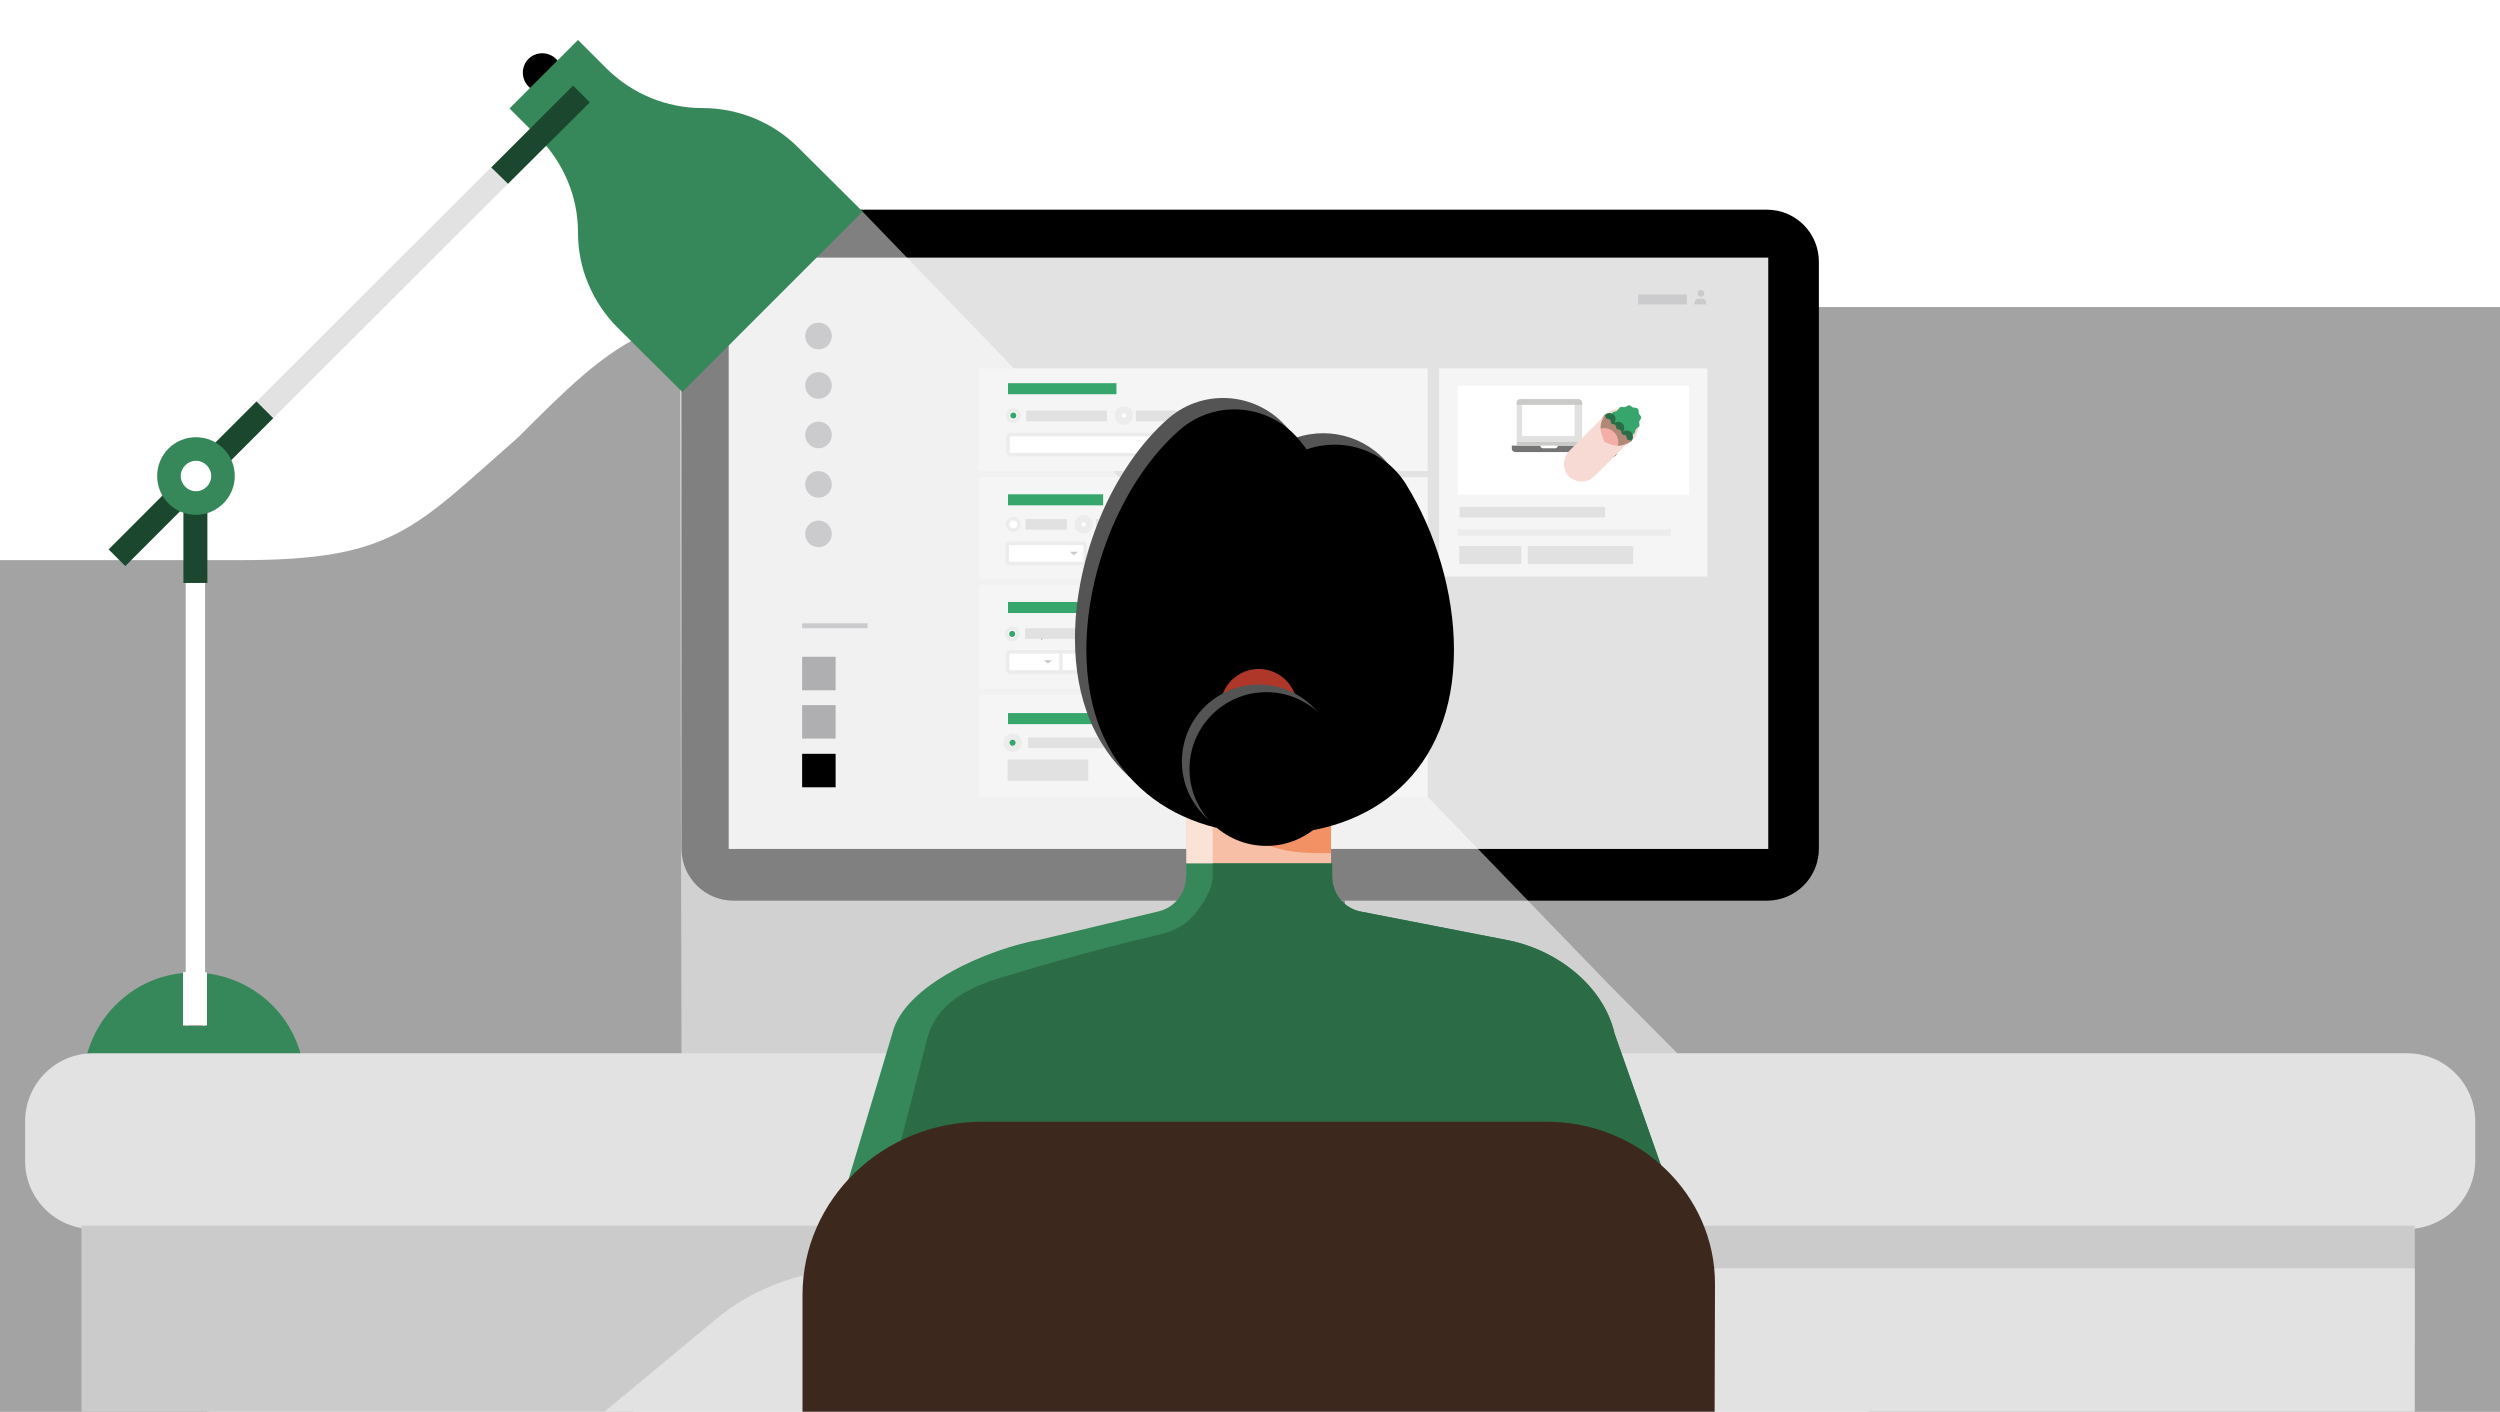 <svg width="657" height="371" viewBox="0 0 657 371" fill="none" xmlns="http://www.w3.org/2000/svg">
<rect x="0" y="0" width="657" height="371" fill="#808080" stroke="none"/>
<g clip-path="url(#clip0)">
<path opacity="0.36" d="M657 0H0V371H657V0Z" fill="#E2E2E2"/>
<path d="M490.6 285.5H55.1V390.7H490.6V285.5Z" fill="white" stroke="#EDECED" stroke-width="1.277" stroke-miterlimit="10"/>
<path d="M716 -3.5H136.2H67.3H-5.3V147.2H63.4C103.6 147.2 108.9 138.8 136.2 114.9C161.5 89.6 170.8 80.7 213.4 80.7H716V-3.5Z" fill="white"/>
<path d="M464.3 236.7H192.8C185.2 236.7 179.1 230.6 179.1 223V68.8C179.1 61.2 185.2 55.1 192.8 55.1H464.3C471.9 55.1 478 61.2 478 68.8V223C478 230.6 471.9 236.7 464.3 236.7Z" fill="black"/>
<path d="M464.7 67.7H191.5V223.1H464.7V67.7Z" fill="#E2E2E2"/>
<path d="M297.4 268.1C295.4 269.1 293.7 270.6 292.4 272.4H385.9C384.6 270.6 382.9 269.1 380.9 268.1C378.9 267.1 376.7 266.5 374.5 266.5C368.9 266.5 363.5 264.3 359.6 260.3C355.7 256.3 353.4 251 353.4 245.4V236.7H325V245.4C325 251 322.8 256.4 318.8 260.3C314.9 264.2 309.4 266.5 303.9 266.5C301.6 266.5 299.4 267 297.4 268.1Z" fill="black"/>
<path opacity="0.5" d="M179.1 277.6L440.4 277.5L441.8 278.3L441 277.5H441.5L422.9 258.8L222.9 51.7L178.7 101.7V105L179.1 277.6Z" fill="white"/>
<path d="M31.8 262.8C27.2 266.8 24.1 272.1 22.6 278.1H79.3C77.9 272.2 74.8 267 70.3 263C65.8 259 60.2 256.5 54.3 255.8V269.6H48.1V255.7C42.1 256.3 36.4 258.7 31.8 262.8Z" fill="#368759"/>
<path d="M54.4 269.4V255.6C53.3 255.5 52.2 255.4 51 255.4C50.1 255.4 49 255.5 48.1 255.5V269.4H54.4Z" fill="#F3AEA8"/>
<path d="M54.4 269.4V255.6C53.3 255.5 52.2 255.4 51 255.4C50.1 255.4 49 255.5 48.1 255.5V269.4H54.4Z" fill="white"/>
<path d="M147.6 19.1C147.6 16.3 145.4 14 142.5 14C139.7 14 137.4 16.2 137.4 19.1C137.4 21.9 139.6 24.2 142.5 24.2C145.4 24.1 147.6 21.8 147.6 19.1Z" fill="black"/>
<path d="M209.7 38.7C203.1 32.1 194 28.4 184.6 28.4C175.2 28.4 166.2 24.7 159.5 18.1L151.9 10.5L145.9 16.5L139.9 22.5L133.9 28.5L141.5 36.1C144.8 39.4 147.4 43.3 149.2 47.6C151 51.9 151.9 56.5 151.9 61.1C151.9 65.8 152.8 70.4 154.6 74.6C156.4 78.9 159 82.8 162.3 86.1L179.3 103L226.7 55.6L209.7 38.7Z" fill="#368759"/>
<path d="M51.865 121.043L28.544 144.391L32.93 148.772L56.252 125.425L51.865 121.043Z" fill="#1C472F"/>
<path d="M130.803 42.216L51.917 121.013L56.298 125.4L135.184 46.602L130.803 42.216Z" fill="#E2E2E2"/>
<path d="M51.1 269.3C52 269.3 52.9 269.4 53.9 269.5V126.5H48.8V269.5C49.5 269.4 50.3 269.3 51.1 269.3Z" fill="white"/>
<path d="M59.2 122.5L71.8 109.9L67.4 105.5L54.8 118.1L59.2 122.5Z" fill="#1C472F"/>
<path d="M48.2 133.5V153.2H54.5V133.5H48.2Z" fill="#1C472F"/>
<path d="M61.7 125.1C61.7 119.4 57.1 114.9 51.5 114.9C45.8 114.9 41.3 119.5 41.3 125.1C41.3 130.8 45.9 135.3 51.5 135.3C57.1 135.3 61.7 130.7 61.7 125.1Z" fill="#368759"/>
<path d="M55.5 125.1C55.5 122.9 53.7 121.1 51.5 121.1C49.3 121.1 47.5 122.9 47.5 125.1C47.5 127.3 49.3 129.1 51.5 129.1C53.7 129.1 55.5 127.3 55.5 125.1Z" fill="white"/>
<path d="M133.5 48.3L155 26.9L150.6 22.5L129.1 44L133.5 48.3Z" fill="#1C472F"/>
<path d="M632.5 323H24.5C14.6 323 6.6 315 6.6 305.1V294.7C6.6 284.8 14.6 276.8 24.5 276.8H632.6C642.5 276.8 650.5 284.8 650.5 294.7V305.1C650.4 315 642.4 323 632.5 323Z" fill="#E2E2E2"/>
<path d="M170.5 368.7L105 405.1C87.3 414.9 63.3 420.4 38.3 420.4H21.4V322.1H634.6V353.3H237.2C224.8 353.3 212.6 354.7 201 357.3C189.6 359.9 179.2 363.8 170.5 368.7Z" fill="#CBCBCB"/>
<path d="M226.6 333.3C212.3 333.3 198.6 338 188.5 346.4L151 377.5C146 381.6 140.1 384.9 133.5 387.1C127 389.4 119.9 390.5 112.9 390.5L21.4 390.6V463.7C43.4 465.6 110 467.6 112.5 469.7L134.6 487.9C146.2 497.5 159.9 505 175 510.3C190.1 515.5 206.3 518.1 222.7 518.1H634.6V333.3H226.6Z" fill="#E2E2E2"/>
<path d="M215.1 91.8C217.033 91.8 218.6 90.233 218.6 88.3C218.6 86.367 217.033 84.8 215.1 84.8C213.167 84.8 211.6 86.367 211.6 88.3C211.6 90.233 213.167 91.8 215.1 91.8Z" fill="#CBCACC"/>
<path d="M215.1 104.8C217.033 104.8 218.6 103.233 218.6 101.3C218.6 99.367 217.033 97.8 215.1 97.8C213.167 97.8 211.6 99.367 211.6 101.3C211.6 103.233 213.167 104.8 215.1 104.8Z" fill="#CBCACC"/>
<path d="M215.1 117.8C217.033 117.8 218.6 116.233 218.6 114.3C218.6 112.367 217.033 110.8 215.1 110.8C213.167 110.8 211.6 112.367 211.6 114.3C211.6 116.233 213.167 117.8 215.1 117.8Z" fill="#CBCACC"/>
<path d="M215.1 130.8C217.033 130.8 218.6 129.233 218.6 127.3C218.6 125.367 217.033 123.8 215.1 123.8C213.167 123.8 211.6 125.367 211.6 127.3C211.6 129.233 213.167 130.8 215.1 130.8Z" fill="#CBCACC"/>
<path d="M215.1 143.8C217.033 143.8 218.6 142.233 218.6 140.3C218.6 138.367 217.033 136.8 215.1 136.8C213.167 136.8 211.6 138.367 211.6 140.3C211.6 142.233 213.167 143.8 215.1 143.8Z" fill="#CBCACC"/>
<path d="M228 163.8H210.8V165.1H228V163.8Z" fill="#CBCACC"/>
<path d="M219.6 172.6H210.8V181.4H219.6V172.6Z" fill="#AFAEB0"/>
<path d="M219.6 185.3H210.8V194.1H219.6V185.3Z" fill="#AFAEB0"/>
<path d="M219.6 198.1H210.8V206.9H219.6V198.1Z" fill="#010001"/>
<path d="M443.3 77.4H430.5V80H443.3V77.4Z" fill="#CBCACC"/>
<path fill-rule="evenodd" clip-rule="evenodd" d="M447.9 77.1C447.9 77.6 447.5 78 447 78C446.5 78 446.1 77.6 446.1 77.1C446.1 76.6 446.5 76.2 447 76.2C447.4 76.2 447.9 76.6 447.9 77.1ZM445.4 79.5C445.4 78.9 445.9 78.5 446.4 78.5H447.4C448 78.5 448.4 79 448.4 79.5V80H445.3V79.5H445.4Z" fill="#CBCACC"/>
<path d="M375.2 96.8H257.4V123.8H375.2V96.8Z" fill="#F5F5F5"/>
<path d="M375.2 125.4H257.4V152.2H375.2V125.4Z" fill="#F5F5F5"/>
<path d="M284.8 139.3C285.6 139.3 286.3 138.6 286.3 137.8C286.3 137 285.6 136.3 284.8 136.3C284 136.3 283.3 137 283.3 137.8C283.3 138.6 284 139.3 284.8 139.3Z" fill="white" stroke="#EDECED" stroke-width="1.856" stroke-miterlimit="10"/>
<path d="M266.3 139.3C267.1 139.3 267.8 138.6 267.8 137.8C267.8 137 267.1 136.3 266.3 136.3C265.5 136.3 264.8 137 264.8 137.8C264.8 138.6 265.5 139.3 266.3 139.3Z" fill="white" stroke="#EDECED" stroke-width="0.928" stroke-miterlimit="10"/>
<path d="M295.4 110.7C296.2 110.7 296.9 110 296.9 109.2C296.9 108.4 296.2 107.7 295.4 107.7C294.6 107.7 293.9 108.4 293.9 109.2C293.9 110.1 294.5 110.7 295.4 110.7Z" fill="white" stroke="#EDECED" stroke-width="1.856" stroke-miterlimit="10"/>
<path d="M303 139.3C303.8 139.3 304.5 138.6 304.5 137.8C304.5 137 303.8 136.3 303 136.3C302.2 136.3 301.5 137 301.5 137.8C301.5 138.6 302.2 139.3 303 139.3Z" fill="white" stroke="#EDECED" stroke-width="1.856" stroke-miterlimit="10"/>
<path d="M303 138.6C303.4 138.6 303.8 138.3 303.8 137.8C303.8 137.3 303.5 137 303 137C302.6 137 302.2 137.3 302.2 137.8C302.2 138.3 302.6 138.6 303 138.6Z" fill="#36A66D"/>
<path d="M266.3 110.7C267.1 110.7 267.8 110 267.8 109.2C267.8 108.4 267.1 107.7 266.3 107.7C265.5 107.7 264.8 108.4 264.8 109.2C264.8 110.1 265.5 110.7 266.3 110.7Z" fill="white" stroke="#EDECED" stroke-width="0.928" stroke-miterlimit="10"/>
<path d="M266.3 110C266.7 110 267.1 109.7 267.1 109.2C267.1 108.8 266.8 108.4 266.3 108.4C265.9 108.4 265.5 108.7 265.5 109.2C265.5 109.7 265.9 110 266.3 110Z" fill="#36A66D"/>
<path d="M298.9 136.4H288V139.2H298.9V136.4Z" fill="#E1E1E1"/>
<path d="M315.6 136.4H306.2V139.2H315.6V136.4Z" fill="#E1E1E1"/>
<path d="M280.4 136.4H269.5V139.2H280.4V136.4Z" fill="#E1E1E1"/>
<path d="M309.4 107.9H298.5V110.7H309.4V107.9Z" fill="#E1E1E1"/>
<path d="M290.9 107.9H269.7V110.7H290.9V107.9Z" fill="#E1E1E1"/>
<path d="M284.8 148.1H265.1C264.9 148.1 264.7 147.7 264.7 147.3V143.6C264.7 143.1 264.9 142.8 265.1 142.8H284.8C285 142.8 285.2 143.2 285.2 143.6V147.3C285.2 147.7 285 148.1 284.8 148.1Z" fill="white" stroke="#EDECED" stroke-width="0.928" stroke-miterlimit="10"/>
<path d="M311.1 148.1H291.4C291.2 148.1 291 147.7 291 147.3V143.6C291 143.1 291.2 142.8 291.4 142.8H311.1C311.3 142.8 311.5 143.2 311.5 143.6V147.3C311.5 147.7 311.3 148.1 311.1 148.1Z" fill="white" stroke="#EDECED" stroke-width="0.928" stroke-miterlimit="10"/>
<path d="M283.3 145L282.2 145.9L281.1 145H283.3Z" fill="#CACAC9"/>
<path d="M309.6 145L308.5 145.9L307.4 145H309.6Z" fill="#CACAC9"/>
<path d="M375.2 153.7H257.4V181H375.2V153.7Z" fill="#F5F5F5"/>
<path d="M295.7 176.6H265.6C265.2 176.6 264.8 176.2 264.8 175.8V172.1C264.8 171.6 265.1 171.3 265.6 171.3H295.7C296.1 171.3 296.5 171.7 296.5 172.1V175.8C296.4 176.2 296.1 176.6 295.7 176.6Z" fill="white" stroke="#EDECED" stroke-width="0.928" stroke-miterlimit="10"/>
<path d="M306.6 168.2C307.4 168.2 308.1 167.5 308.1 166.7C308.1 165.9 307.4 165.2 306.6 165.2C305.8 165.2 305.1 165.9 305.1 166.7C305.1 167.5 305.8 168.2 306.6 168.2Z" fill="white" stroke="#EDECED" stroke-width="1.856" stroke-miterlimit="10"/>
<path d="M328 175.5C328.8 175.5 329.5 174.8 329.5 174C329.5 173.2 328.8 172.5 328 172.5C327.2 172.5 326.5 173.2 326.5 174C326.5 174.8 327.2 175.5 328 175.5Z" fill="white" stroke="#EDECED" stroke-width="1.856" stroke-miterlimit="10"/>
<path d="M346.6 175.5C347.4 175.5 348.1 174.8 348.1 174C348.1 173.2 347.4 172.5 346.6 172.5C345.8 172.5 345.1 173.2 345.1 174C345.1 174.8 345.8 175.5 346.6 175.5Z" fill="white" stroke="#EDECED" stroke-width="1.856" stroke-miterlimit="10"/>
<path d="M266 168.1C266.8 168.1 267.5 167.4 267.5 166.6C267.5 165.8 266.8 165.1 266 165.1C265.2 165.1 264.5 165.8 264.5 166.6C264.6 167.4 265.2 168.1 266 168.1Z" fill="white" stroke="#EDECED" stroke-width="0.928" stroke-miterlimit="10"/>
<path d="M266 167.4C266.4 167.4 266.8 167.1 266.8 166.6C266.8 166.1 266.5 165.8 266 165.8C265.5 165.8 265.2 166.1 265.2 166.6C265.2 167.1 265.6 167.4 266 167.4Z" fill="#36A66D"/>
<path d="M299.4 175.5C300.2 175.5 300.9 174.8 300.9 174C300.9 173.2 300.2 172.5 299.4 172.5C298.6 172.5 297.9 173.2 297.9 174C298 174.8 298.6 175.5 299.4 175.5Z" fill="white" stroke="#EDECED" stroke-width="1.856" stroke-miterlimit="10"/>
<path d="M299.4 174.8C299.8 174.8 300.2 174.5 300.2 174C300.2 173.6 299.9 173.2 299.4 173.2C299 173.2 298.6 173.5 298.6 174C298.7 174.4 299 174.8 299.4 174.8Z" fill="#36A66D"/>
<path d="M375.2 182.5H257.4V209.5H375.2V182.5Z" fill="#F5F5F5"/>
<path d="M296.4 196.7C297.2 196.7 297.9 196 297.9 195.2C297.9 194.4 297.2 193.7 296.4 193.7C295.6 193.7 294.9 194.4 294.9 195.2C294.9 196 295.6 196.7 296.4 196.7Z" fill="white" stroke="#EDECED" stroke-width="1.856" stroke-miterlimit="10"/>
<path d="M266.1 196.7C266.9 196.7 267.6 196 267.6 195.2C267.6 194.4 266.9 193.7 266.1 193.7C265.3 193.7 264.6 194.4 264.6 195.2C264.6 196 265.3 196.7 266.1 196.7Z" fill="white" stroke="#EDECED" stroke-width="1.856" stroke-miterlimit="10"/>
<path d="M266.1 196C266.5 196 266.9 195.6 266.9 195.2C266.9 194.8 266.6 194.4 266.1 194.4C265.6 194.4 265.3 194.8 265.3 195.2C265.3 195.6 265.7 196 266.1 196Z" fill="#36A66D"/>
<path d="M278.8 176.6H265.6C265.1 176.6 264.8 176.2 264.8 175.8V172.1C264.8 171.6 265.2 171.3 265.6 171.3H278.8V176.6Z" fill="white" stroke="#EDECED" stroke-width="0.928" stroke-miterlimit="10"/>
<path d="M276.5 173.5L275.4 174.4L274.3 173.5H276.5Z" fill="#CACAC9"/>
<path d="M317.5 144H315V146.5H317.5V144Z" fill="white" stroke="#EDECED" stroke-width="1.856"/>
<path d="M326.2 143.7H323.7V146.2H326.2V143.7Z" fill="white" stroke="#EDECED" stroke-width="1.856"/>
<path d="M333.9 143.7H331.4V146.2H333.9V143.7Z" fill="white" stroke="#EDECED" stroke-width="1.856"/>
<path d="M342.5 143.7H340V146.2H342.5V143.7Z" fill="white" stroke="#EDECED" stroke-width="1.856"/>
<path d="M352 143.7H349.5V146.2H352V143.7Z" fill="white" stroke="#EDECED" stroke-width="1.856"/>
<path d="M359.6 143.7H357.1V146.2H359.6V143.7Z" fill="white" stroke="#EDECED" stroke-width="1.856"/>
<path d="M367.5 143.7H365V146.2H367.5V143.7Z" fill="white" stroke="#EDECED" stroke-width="1.856"/>
<path d="M316.1 146L315.3 145.2L315.6 144.9L316.1 145.4L317 144.4L317.3 144.7L316.1 146Z" fill="#36A66D"/>
<path d="M309.2 119.5H265.7C265.2 119.5 264.9 119.1 264.9 118.7V115C264.9 114.5 265.3 114.2 265.7 114.2H309.2C309.7 114.2 310 114.6 310 115V118.7C310 119.1 309.6 119.5 309.2 119.5Z" fill="white" stroke="#EDECED" stroke-width="0.928" stroke-miterlimit="10"/>
<path d="M269.6 166.4C269.6 166.3 269.6 166.2 269.7 166.1C269.7 166 269.8 165.9 269.9 165.8C270 165.7 270.1 165.7 270.2 165.6C270.3 165.5 270.4 165.5 270.5 165.5C270.6 165.5 270.7 165.5 270.8 165.6C270.9 165.6 271 165.7 271.1 165.8C271.2 165.9 271.2 166 271.3 166.1C271.3 166.2 271.4 166.3 271.4 166.4V166.6C271.4 166.7 271.4 166.8 271.3 166.9C271.3 167 271.2 167.1 271.1 167.2C271 167.3 270.9 167.3 270.8 167.4C270.7 167.4 270.6 167.5 270.5 167.5C270.4 167.5 270.3 167.5 270.2 167.4C270.1 167.4 270 167.3 269.9 167.2C269.8 167.1 269.8 167 269.7 166.9C269.7 166.8 269.6 166.7 269.6 166.6V166.4ZM269.8 166.6C269.8 166.7 269.8 166.8 269.8 166.9C269.8 167 269.9 167.1 269.9 167.1C270 167.2 270 167.2 270.1 167.2C270.2 167.2 270.3 167.2 270.3 167.2C270.4 167.2 270.5 167.2 270.5 167.2C270.6 167.2 270.6 167.1 270.7 167.1C270.8 167 270.8 167 270.8 166.9C270.8 166.8 270.8 166.7 270.8 166.6V166.4C270.8 166.3 270.8 166.2 270.8 166.1C270.8 166 270.7 165.9 270.7 165.9C270.6 165.8 270.6 165.8 270.5 165.8C270.4 165.8 270.3 165.8 270.3 165.8H270.1C270 165.8 270 165.9 269.9 165.9C269.8 166 269.8 166 269.8 166.1C269.8 166.2 269.8 166.3 269.8 166.4V166.6ZM272.7 167.4H272.5V166.5C272.5 166.4 272.5 166.4 272.5 166.4C272.5 166.4 272.5 166.3 272.4 166.3L272.3 166.2H272.2C272.1 166.2 272.1 166.2 272 166.2C272 166.2 271.9 166.2 271.9 166.3L271.8 166.4V166.5V167.3H271.6V165.9H271.8V166.2C271.8 166.1 271.9 166 272 166C272.1 165.9 272.2 165.9 272.3 165.9C272.4 165.9 272.4 165.9 272.5 165.9C272.6 165.9 272.6 166 272.7 166C272.7 166 272.8 166.1 272.8 166.2C272.8 166.3 272.8 166.3 272.8 166.4L272.7 167.4ZM273.2 167.4V165.5H273.4V167.4H273.2ZM274.2 167.4L273.6 166H273.8L274.2 167.1L274.6 166H274.8L274.1 167.7C274.1 167.8 274 167.9 274 167.9C273.9 167.9 273.9 168 273.8 168H273.6V167.8H273.7H273.8L273.9 167.7L274.2 167.4ZM276.3 167.5C276.2 167.5 276.1 167.5 276.1 167.5C276 167.5 276 167.4 275.9 167.4C275.8 167.3 275.8 167.3 275.8 167.2C275.8 167.1 275.8 167 275.8 166.9V166.7C275.8 166.6 275.8 166.5 275.8 166.4C275.8 166.3 275.9 166.3 275.9 166.2C276 166.1 276 166.1 276.1 166.1C276.2 166.1 276.2 166.1 276.3 166.1C276.4 166.1 276.6 166.1 276.7 166.2C276.8 166.3 276.9 166.4 276.9 166.5H276.7C276.7 166.4 276.6 166.3 276.6 166.3C276.6 166.3 276.5 166.2 276.4 166.2C276.3 166.2 276.3 166.2 276.2 166.2L276.1 166.3L276 166.4C276 166.5 276 166.5 276 166.6V166.8C276 166.9 276 167 276.1 167.1C276.2 167.2 276.3 167.2 276.4 167.2C276.5 167.2 276.6 167.2 276.6 167.1C276.6 167 276.7 167 276.7 166.9H276.9C276.9 167 276.9 167 276.8 167.1C276.8 167.2 276.7 167.2 276.7 167.2C276.7 167.2 276.6 167.3 276.5 167.3C276.4 167.5 276.3 167.5 276.3 167.5ZM278.3 166.9C278.3 167 278.3 167.1 278.3 167.2C278.3 167.3 278.2 167.3 278.2 167.4C278.1 167.5 278.1 167.5 278 167.5C277.9 167.5 277.8 167.5 277.8 167.5C277.7 167.5 277.6 167.5 277.6 167.5C277.5 167.5 277.5 167.4 277.4 167.4C277.3 167.3 277.3 167.3 277.3 167.2C277.3 167.1 277.3 167 277.3 166.9V166.7C277.3 166.6 277.3 166.5 277.3 166.4C277.3 166.3 277.4 166.3 277.4 166.2C277.5 166.1 277.5 166.1 277.6 166.1C277.7 166.1 277.8 166.1 277.8 166.1C277.9 166.1 278 166.1 278 166.1C278.1 166.1 278.1 166.2 278.2 166.2C278.3 166.3 278.3 166.3 278.3 166.4C278.3 166.5 278.3 166.6 278.3 166.7V166.9ZM278.1 166.7C278.1 166.6 278.1 166.5 278 166.4C277.9 166.3 277.8 166.3 277.7 166.3C277.6 166.3 277.6 166.3 277.5 166.3L277.4 166.4L277.3 166.5C277.3 166.6 277.3 166.6 277.3 166.7V166.9C277.3 167 277.3 167.1 277.4 167.2C277.5 167.3 277.6 167.3 277.7 167.3C277.8 167.3 277.8 167.3 277.9 167.3L278 167.2L278.1 167.1C278.1 167 278.1 167 278.1 166.9V166.7ZM278.4 166.1H278.6L279 167.2L279.4 166.1H279.6L279 167.5L278.4 166.1ZM279.9 166.7C279.9 166.6 279.9 166.5 279.9 166.5C279.9 166.4 280 166.4 280 166.3C280.1 166.2 280.1 166.2 280.2 166.2C280.3 166.2 280.3 166.2 280.4 166.2C280.5 166.2 280.6 166.2 280.6 166.2C280.7 166.2 280.7 166.3 280.8 166.3C280.8 166.4 280.9 166.4 280.9 166.5C280.9 166.6 280.9 166.7 280.9 166.7V166.9H280C280 167 280 167 280 167.1C280 167.2 280 167.2 280.1 167.2L280.2 167.3C280.2 167.3 280.3 167.3 280.4 167.3C280.5 167.3 280.5 167.3 280.6 167.3C280.7 167.3 280.7 167.2 280.8 167.2L280.9 167.3C280.8 167.4 280.8 167.4 280.7 167.5C280.6 167.5 280.5 167.6 280.4 167.6C280.3 167.6 280.2 167.6 280.2 167.6C280.1 167.6 280.1 167.5 280 167.5C279.9 167.5 279.9 167.4 279.9 167.3C279.9 167.2 279.9 167.1 279.9 167.1V166.7ZM280.5 166.2C280.4 166.2 280.4 166.2 280.3 166.2L280.2 166.3L280.1 166.4C280.1 166.5 280.1 166.5 280.1 166.6H280.8C280.8 166.5 280.8 166.5 280.8 166.4C280.8 166.3 280.8 166.3 280.7 166.3C280.6 166.3 280.6 166.2 280.5 166.2C280.5 166.2 280.6 166.2 280.5 166.2ZM281.9 166.2H281.8C281.8 166.2 281.7 166.2 281.7 166.3L281.6 166.4V166.5V167.3H281.4V165.9H281.6V166.2C281.6 166.1 281.7 166 281.7 166C281.8 165.9 281.8 165.9 281.9 165.9H282V166.1L281.9 166.2ZM283.2 166.1V166.3C283.2 166.2 283.3 166.2 283.4 166.1C283.5 166.1 283.6 166 283.7 166C283.8 166 283.9 166 283.9 166C284 166 284 166.1 284.1 166.1C284.1 166.2 284.2 166.2 284.2 166.3C284.2 166.4 284.2 166.5 284.2 166.5V166.7C284.2 166.8 284.2 166.9 284.2 167C284.2 167.1 284.1 167.1 284.1 167.2C284.1 167.3 284 167.3 283.9 167.3C283.8 167.3 283.8 167.3 283.7 167.3C283.6 167.3 283.5 167.3 283.4 167.2C283.3 167.2 283.3 167.1 283.2 167V167.8H283V165.9H283.2V166.1ZM283.2 166.8C283.2 166.9 283.2 167 283.3 167.1C283.4 167.2 283.5 167.2 283.6 167.2C283.7 167.2 283.8 167.2 283.9 167.1C284 167 284 166.9 284 166.8V166.6C284 166.5 284 166.4 283.9 166.3C283.8 166.2 283.7 166.2 283.6 166.2C283.5 166.2 283.4 166.2 283.3 166.3C283.2 166.4 283.2 166.5 283.2 166.6V166.8ZM284.4 167.1C284.4 167 284.4 166.9 284.5 166.8C284.6 166.7 284.7 166.7 284.8 166.7H285.2V166.6C285.2 166.5 285.2 166.4 285.1 166.4C285.1 166.3 285 166.3 284.9 166.3C284.8 166.3 284.8 166.3 284.7 166.3C284.6 166.3 284.6 166.4 284.5 166.4L284.4 166.3C284.5 166.2 284.5 166.2 284.6 166.2C284.7 166.2 284.8 166.2 284.9 166.2C285 166.2 285.2 166.2 285.2 166.3C285.3 166.4 285.3 166.5 285.3 166.6V167.3C285.3 167.4 285.3 167.4 285.4 167.4H285.5V167.6H285.4C285.3 167.6 285.3 167.6 285.2 167.5L285.1 167.4C285.1 167.5 285 167.5 284.9 167.6C284.8 167.6 284.7 167.7 284.7 167.7C284.6 167.7 284.6 167.7 284.5 167.7C284.4 167.7 284.4 167.7 284.4 167.6L284.3 167.5C284.4 167.2 284.4 167.1 284.4 167.1ZM284.6 167.1C284.6 167.2 284.6 167.2 284.7 167.3C284.8 167.3 284.8 167.4 284.9 167.4C285 167.4 285 167.4 285 167.4C285 167.4 285.1 167.4 285.1 167.3L285.2 167.2V167.1V166.9H284.8C284.7 166.9 284.7 166.9 284.6 167C284.6 166.9 284.6 167 284.6 167.1ZM286.5 166.2H286.4C286.4 166.2 286.3 166.2 286.3 166.3L286.2 166.4V166.5V167.3H286V165.9H286.2V166.2C286.2 166.1 286.3 166 286.3 166C286.4 165.9 286.4 165.9 286.5 165.9H286.6V166.1L286.5 166.2ZM287.4 167.4C287.3 167.4 287.2 167.4 287.2 167.3C287.1 167.2 287.1 167.2 287.1 167.1V166.2H286.8V166H287.1V165.6H287.3V166H287.7V166.2H287.3V167.1C287.3 167.2 287.3 167.2 287.4 167.2H287.6V167.4H287.4V167.4ZM288.1 165.8C288 165.8 288 165.8 288.1 165.8C288 165.7 288 165.7 288 165.7V165.6H288.1H288.2V165.7C288.2 165.7 288.2 165.7 288.1 165.8ZM288.2 167.4H288V166H288.2V167.4ZM288.5 167.1C288.5 167 288.5 166.9 288.6 166.8C288.7 166.7 288.8 166.7 288.9 166.7H289.3V166.6C289.3 166.5 289.3 166.4 289.2 166.4C289.2 166.3 289.1 166.3 289 166.3C288.9 166.3 288.9 166.3 288.8 166.3C288.7 166.3 288.7 166.4 288.6 166.4L288.5 166.3C288.6 166.2 288.6 166.2 288.7 166.2C288.8 166.2 288.9 166.2 289 166.2C289.1 166.2 289.3 166.2 289.3 166.3C289.4 166.4 289.4 166.5 289.4 166.6V167.3C289.4 167.4 289.4 167.4 289.5 167.4H289.6V167.6H289.5C289.4 167.6 289.4 167.6 289.3 167.5L289.2 167.4C289.2 167.5 289.1 167.5 289 167.6C288.9 167.6 288.8 167.7 288.8 167.7C288.7 167.7 288.7 167.7 288.6 167.7C288.5 167.7 288.5 167.7 288.5 167.6L288.4 167.5C288.5 167.2 288.5 167.1 288.5 167.1ZM288.7 167.1C288.7 167.2 288.7 167.2 288.8 167.3C288.9 167.3 288.9 167.4 289 167.4C289.1 167.4 289.1 167.4 289.1 167.4C289.1 167.4 289.2 167.4 289.2 167.3L289.3 167.2V167.1V166.9H288.9C288.8 166.9 288.8 166.9 288.7 167C288.7 166.9 288.7 167 288.7 167.1ZM290.1 167.4V165.5H290.3V167.4H290.1ZM291.2 167.1C291.2 167 291.2 166.9 291.3 166.8C291.4 166.7 291.5 166.7 291.6 166.7H292V166.6C292 166.5 292 166.4 291.9 166.4C291.9 166.3 291.8 166.3 291.7 166.3C291.6 166.3 291.6 166.3 291.5 166.3C291.4 166.3 291.4 166.4 291.3 166.4L291.2 166.3C291.3 166.2 291.3 166.2 291.4 166.2C291.5 166.2 291.6 166.2 291.7 166.2C291.8 166.2 292 166.2 292 166.3C292.1 166.4 292.1 166.5 292.1 166.6V167.3C292.1 167.4 292.1 167.4 292.2 167.4H292.3V167.6H292.2C292.1 167.6 292.1 167.6 292 167.5L291.9 167.4C291.9 167.5 291.8 167.5 291.7 167.6C291.6 167.6 291.5 167.7 291.5 167.7C291.4 167.7 291.4 167.7 291.3 167.7C291.2 167.7 291.2 167.7 291.2 167.6L291.1 167.5C291.2 167.2 291.2 167.1 291.2 167.1ZM291.4 167.1C291.4 167.2 291.4 167.2 291.5 167.3C291.6 167.3 291.6 167.4 291.7 167.4C291.8 167.4 291.8 167.4 291.8 167.4C291.8 167.4 291.9 167.4 291.9 167.3L292 167.2V167.1V166.9H291.6C291.5 166.9 291.5 166.9 291.4 167C291.4 166.9 291.4 167 291.4 167.1ZM293 167.4H292.8V166H293V166.3C293 166.2 293.1 166.1 293.2 166.1C293.3 166 293.4 166 293.5 166C293.6 166 293.7 166 293.8 166.1C293.9 166.2 293.9 166.2 294 166.3C294 166.2 294.1 166.1 294.2 166.1C294.3 166 294.4 166 294.5 166C294.6 166 294.6 166 294.7 166C294.8 166 294.8 166.1 294.8 166.1C294.8 166.1 294.9 166.2 294.9 166.3C294.9 166.4 294.9 166.4 294.9 166.5V167.4H294.7V166.5C294.7 166.4 294.7 166.4 294.7 166.4C294.7 166.4 294.7 166.3 294.6 166.3L294.5 166.2H294.4C294.3 166.2 294.3 166.2 294.3 166.2C294.3 166.2 294.2 166.2 294.2 166.3L294.1 166.4C294.1 166.4 294.1 166.5 294.1 166.6V167.4H293.9V166.5C293.9 166.4 293.9 166.4 293.9 166.4C293.9 166.4 293.9 166.3 293.8 166.3L293.7 166.2H293.6C293.5 166.2 293.5 166.2 293.5 166.2C293.5 166.2 293.4 166.2 293.4 166.3L293.3 166.4C293.3 166.4 293.3 166.5 293.3 166.6V167.4H293ZM296.3 166.9C296.3 167 296.3 167.1 296.3 167.2C296.3 167.3 296.2 167.3 296.2 167.4C296.1 167.5 296.1 167.5 296 167.5C295.9 167.5 295.8 167.5 295.8 167.5C295.7 167.5 295.6 167.5 295.6 167.5C295.5 167.5 295.5 167.4 295.4 167.4C295.3 167.3 295.3 167.3 295.3 167.2C295.3 167.1 295.3 167 295.3 166.9V166.7C295.3 166.6 295.3 166.5 295.3 166.4C295.3 166.3 295.4 166.3 295.4 166.2C295.5 166.1 295.5 166.1 295.6 166.1C295.7 166.1 295.8 166.1 295.8 166.1C295.9 166.1 296 166.1 296 166.1C296.1 166.1 296.1 166.2 296.2 166.2C296.3 166.3 296.3 166.3 296.3 166.4C296.3 166.5 296.3 166.6 296.3 166.7V166.9ZM296.1 166.7C296.1 166.6 296.1 166.5 296 166.4C295.9 166.3 295.8 166.3 295.7 166.3C295.6 166.3 295.6 166.3 295.5 166.3L295.4 166.4L295.3 166.5C295.3 166.6 295.3 166.6 295.3 166.7V166.9C295.3 167 295.3 167.1 295.4 167.2C295.5 167.3 295.6 167.3 295.7 167.3C295.8 167.3 295.8 167.3 295.9 167.3L296 167.2L296.1 167.1C296.1 167 296.1 167 296.1 166.9V166.7ZM296.7 166.1H296.9V167C296.9 167.1 296.9 167.2 297 167.3C297.1 167.4 297.1 167.4 297.3 167.4C297.4 167.4 297.4 167.4 297.4 167.4C297.4 167.4 297.5 167.4 297.5 167.3L297.6 167.2C297.6 167.2 297.6 167.1 297.6 167V166.2H297.8V167.6H297.6V167.3C297.6 167.4 297.5 167.5 297.4 167.5C297.3 167.6 297.2 167.6 297.1 167.6C297 167.6 297 167.6 296.9 167.6C296.8 167.6 296.8 167.5 296.7 167.5C296.7 167.5 296.6 167.4 296.6 167.3C296.6 167.2 296.6 167.2 296.6 167.1V166.1H296.7ZM299.4 167.4H299.2V166.5C299.2 166.4 299.2 166.4 299.2 166.4C299.2 166.4 299.2 166.3 299.1 166.3L299 166.2H298.9C298.8 166.2 298.8 166.2 298.7 166.2C298.7 166.2 298.6 166.2 298.6 166.3L298.5 166.4V166.5V167.3H298.3V165.9H298.5V166.2C298.5 166.1 298.6 166 298.7 166C298.8 165.9 298.9 165.9 299 165.9C299.1 165.9 299.1 165.9 299.2 165.9C299.3 165.9 299.3 166 299.4 166C299.4 166 299.5 166.1 299.5 166.2C299.5 166.3 299.5 166.3 299.5 166.4L299.4 167.4ZM300.3 167.4C300.2 167.4 300.1 167.4 300.1 167.3C300 167.2 300 167.2 300 167.1V166.2H299.7V166H300V165.6H300.2V166H300.6V166.2H300.2V167.1C300.2 167.2 300.2 167.2 300.3 167.2H300.5V167.4H300.3V167.4Z" fill="black"/>
<path d="M286 199.6H264.8V205.2H286V199.6Z" fill="#E1E1E1"/>
<path d="M448.7 96.8H378.2V151.5H448.7V96.8Z" fill="#F5F5F5"/>
<path d="M439.1 139.1H383.1V140.8H439.1V139.1Z" fill="#EDECED"/>
<path d="M443.9 101.4H383.1V130H443.9V101.4Z" fill="white"/>
<path d="M399.8 143.5H383.5V148.2H399.8V143.5Z" fill="#E1E1E1"/>
<path d="M429.2 143.5H401.5V148.2H429.2V143.5Z" fill="#E1E1E1"/>
<path d="M415.7 116.1H398.6V105.9C398.6 105.3 399 104.9 399.6 104.9H414.8C415.3 104.9 415.8 105.3 415.8 105.9V116.1H415.7Z" fill="#E1E1E1"/>
<path d="M397.3 117.1V117.9C397.3 118.4 397.7 118.8 398.2 118.8H416.1C416.6 118.8 417 118.4 417 117.9V117.1H397.3Z" fill="#767576"/>
<path d="M415.7 106.4H398.6V105.9C398.6 105.3 399 104.9 399.6 104.9H414.8C415.3 104.9 415.8 105.3 415.8 105.9V106.4H415.7Z" fill="#CACAC9"/>
<path d="M415.7 116.1H398.6V117.1H415.7V116.1Z" fill="#CACAC9"/>
<path d="M408.7 117.8H405.5C405.1 117.8 404.8 117.5 404.8 117.1H409.4C409.4 117.5 409.1 117.8 408.7 117.8Z" fill="white"/>
<path d="M413.8 106.4H400V114.6H413.8V106.4Z" fill="white"/>
<path d="M417 120.8C417 120.8 427.2 117.4 429.1 115.6C431 113.7 431 110.6 429.1 108.8C427.2 106.9 424.1 106.9 422.3 108.8C420.4 110.6 417 120.8 417 120.8Z" fill="#F8DAD5"/>
<path d="M429.4 114C429.1 114.3 428.5 114.2 428.2 114.5C427.9 114.7 427.7 115.3 427.4 115.4C427 115.6 426.5 115.3 426.2 115.4C425.8 115.5 425.4 115.9 425.1 115.9C424.7 115.9 424.4 115.4 424 115.3C423.6 115.2 423.1 115.3 422.8 115C422.5 114.7 422.6 114.2 422.5 113.8C422.4 113.4 421.9 113.1 421.9 112.7C421.9 112.3 422.3 112 422.4 111.6C422.5 111.2 422.2 110.7 422.4 110.4C422.6 110.1 423.1 109.9 423.3 109.6C423.5 109.3 423.5 108.7 423.8 108.4C424.1 108.1 424.7 108.2 425 107.9C425.3 107.7 425.5 107.1 425.8 107C426.2 106.8 426.7 107.1 427 107C427.4 106.9 427.8 106.5 428.1 106.5C428.5 106.5 428.8 107 429.2 107.1C429.6 107.2 430.1 107.1 430.4 107.4C430.7 107.7 430.6 108.2 430.7 108.6C430.8 109 431.3 109.3 431.3 109.7C431.3 110.1 430.9 110.4 430.8 110.8C430.7 111.2 431 111.7 430.8 112C430.6 112.3 430.1 112.5 429.9 112.8C429.7 113.2 429.7 113.8 429.4 114Z" fill="#36A66D"/>
<path d="M428.7 115.9C429.3 115.3 429.3 114.2 428.7 113.6C428.1 113 427 113 426.4 113.6C427 113 427 111.9 426.4 111.3C425.8 110.7 424.9 110.7 424.2 111.2C424.7 110.6 424.7 109.6 424.1 109C423.5 108.4 422.4 108.4 421.8 109L417.8 115.3L422.3 119.8L428.7 115.9Z" fill="#2A6C47"/>
<path d="M428.7 115.9C428.4 115.6 428.1 115.8 427.7 115.5C427.4 115.2 427.6 114.9 427.3 114.5C427 114.2 426.7 114.4 426.3 114.1C426 113.8 426.2 113.5 425.9 113.1C425.6 112.8 425.3 113 424.9 112.7C424.6 112.4 424.8 112.1 424.5 111.7C424.2 111.4 423.9 111.6 423.5 111.3C423.2 111 423.4 110.7 423.1 110.3C422.8 110 422.5 110.2 422.1 109.9C421.8 109.6 422 109.3 421.7 108.9L417.4 114.9L422.1 120.2L428.7 115.9Z" fill="#B08877"/>
<path d="M421.6 119.9C423.6 119.9 425.3 118.2 425.3 116.2C425.3 114.2 423.6 112.5 421.6 112.5C419.6 112.5 417.9 114.2 417.9 116.2C417.9 118.3 419.5 119.9 421.6 119.9Z" fill="#F2AEA7"/>
<path d="M419 118.8C417.6 117.4 417.6 115 419 113.6" stroke="#456CB3" stroke-width="1.856" stroke-miterlimit="10"/>
<path d="M424.2 118.8C422.8 120.2 420.4 120.2 419 118.8" stroke="black" stroke-width="1.856" stroke-miterlimit="10"/>
<path d="M423.3 116.8L421.6 116.1L421 114.4C420.2 112.4 420.7 110.2 422.2 108.7L416.7 114.2L412.5 118.4C410.7 120.2 410.5 123.1 412.1 125L412.2 125.1C412.3 125.2 412.5 125.4 412.6 125.5C414.6 127 417.4 126.9 419.2 125L428.8 115.4C427.5 117.1 425.3 117.6 423.3 116.8Z" fill="#F8DAD5"/>
<path d="M293.4 100.7H264.9V103.6H293.4V100.7Z" fill="#36A66D"/>
<path d="M289.9 129.9H264.9V132.8H289.9V129.9Z" fill="#36A66D"/>
<path d="M293.4 158.2H264.9V161.1H293.4V158.2Z" fill="#36A66D"/>
<path d="M288.2 187.4H264.9V190.3H288.2V187.4Z" fill="#36A66D"/>
<path d="M300.8 165.1H269.4V167.9H300.8V165.1Z" fill="#E1E1E1"/>
<path d="M421.8 133.2H383.6V136H421.8V133.2Z" fill="#E1E1E1"/>
<path d="M290 193.8H270.2V196.6H290V193.8Z" fill="#E1E1E1"/>
<path d="M320.3 193.8H300.5V196.6H320.3V193.8Z" fill="#E1E1E1"/>
<path d="M323 172.4H303.2V175.2H323V172.4Z" fill="#E1E1E1"/>
<path d="M366.1 172.4H350V175.2H366.1V172.4Z" fill="#E1E1E1"/>
<path d="M340.8 172.4H331.5V175.2H340.8V172.4Z" fill="#E1E1E1"/>
<path d="M321.7 216.7C320.1 215.8 318.6 214.7 317 213.3L315 224.4" fill="black"/>
<path d="M327.9 209.5L321.7 216.7C327.7 220.1 333.8 220.1 339.6 217L333.2 209.5H327.9Z" fill="#D1BAB0"/>
<path d="M346.2 211.8C346.6 211.4 347 211 347.4 210.5C347.5 210.4 347.5 210.4 347.6 210.3C347.9 210 348.2 209.7 348.4 209.4H346.1L346.2 211.8Z" fill="#D1BAB0"/>
<path d="M313.1 209.5C313.4 209.8 313.7 210.1 313.9 210.4C314 210.5 314 210.5 314.1 210.6C315.1 211.6 316 212.5 317 213.4L317.7 209.5H313.1Z" fill="#D1BAB0"/>
<path d="M317.8 209.5L317.1 213.4C318.7 214.8 320.2 215.9 321.8 216.8L328 209.6L317.8 209.5Z" fill="#D1BAB0"/>
<path d="M333.2 209.5L339.6 217C341.9 215.8 344.1 214.1 346.2 211.9L346.3 209.5H333.2Z" fill="#D1BAB0"/>
<path d="M349.8 202.2V225.9V246.1H311.8V202.8C318.2 208.8 349.8 202.2 349.8 202.2Z" fill="#F7BFA5"/>
<path d="M318.7 202.2V225.9V246.1H311.8V202.8C313 208.8 318.7 202.2 318.7 202.2Z" fill="#FBE2D6"/>
<path d="M311.8 206.9V191.7H349.8V224.2C343.7 224.2 339.3 224.2 334.3 222.5C326.1 219.8 317.8 213.9 311.8 206.9Z" fill="#F19164"/>
<path d="M444.8 329.8L424.3 271.6C421.3 258.7 408.6 249.2 395.3 246.9L357.3 239.5C353 238.5 350.1 234.7 350.1 230.3V226.9H311.7V230.3C311.7 234.7 308.7 238.5 304.5 239.5L288.2 243.4L276.9 246.1L273.5 246.9C260.2 249.2 237.6 258.7 234.5 271.6L231.3 282.3L217 329.9H288.2V329.8H444.8V329.8Z" fill="#368759"/>
<path d="M444.8 329.8L424.3 271.6C421.3 258.7 408.6 249.2 395.3 246.9L357.3 239.5C353 238.5 350.1 234.7 350.1 230.3V226.9H318.7V230.3C318.7 233.6 316.4 237.1 314.5 239.6C311.4 243.6 308 244.9 303.1 246C290.2 249 276 253 263.4 256.8C254.1 259.6 245.8 263.9 243.5 273.6L241.3 282.3L229 329.9H288.2V329.8H444.8V329.8Z" fill="#2B6B46"/>
<path d="M340.4 115.1C340.4 115.1 339.9 114.4 339 113.3C331.3 103.2 316.6 101.6 307 110C292.4 122.8 282.5 146.2 282.5 167.8C282.5 199.9 304.1 216.2 330.8 216.2C357.5 216.2 379.1 199.9 379.1 167.8C379.1 152.7 374.3 136.8 366.4 124.1C360.9 115.4 350.1 111.7 340.4 115.1Z" fill="#545454"/>
<path d="M343.4 118.1C343.4 118.1 342.9 117.4 342 116.3C334.3 106.2 319.6 104.6 310 113C295.4 125.8 285.5 149.2 285.5 170.8C285.5 202.9 307.1 219.2 333.8 219.2C360.5 219.2 382.1 202.9 382.1 170.8C382.1 155.7 377.3 139.8 369.4 127.1C363.9 118.4 353.1 114.7 343.4 118.1Z" fill="black"/>
<path d="M450.5 407.4H210.9V340.3C210.9 315.2 232 294.8 258.1 294.8H406.5C430.9 294.8 450.7 313.9 450.7 337.4L450.5 407.4Z" fill="#3D281E"/>
<path d="M330.8 196C336.378 196 340.9 191.478 340.9 185.9C340.9 180.322 336.378 175.8 330.8 175.8C325.222 175.8 320.7 180.322 320.7 185.9C320.7 191.478 325.222 196 330.8 196Z" fill="#AE372A"/>
<path d="M330.8 220.3C341.956 220.3 351 211.256 351 200.1C351 188.944 341.956 179.9 330.8 179.9C319.644 179.9 310.6 188.944 310.6 200.1C310.6 211.256 319.644 220.3 330.8 220.3Z" fill="#545454"/>
<path d="M332.8 222.3C343.956 222.3 353 213.256 353 202.1C353 190.944 343.956 181.9 332.8 181.9C321.644 181.9 312.6 190.944 312.6 202.1C312.6 213.256 321.644 222.3 332.8 222.3Z" fill="black"/>
</g>
<defs>
<clipPath id="clip0">
<rect width="657" height="371" fill="white"/>
</clipPath>
</defs>
</svg>
